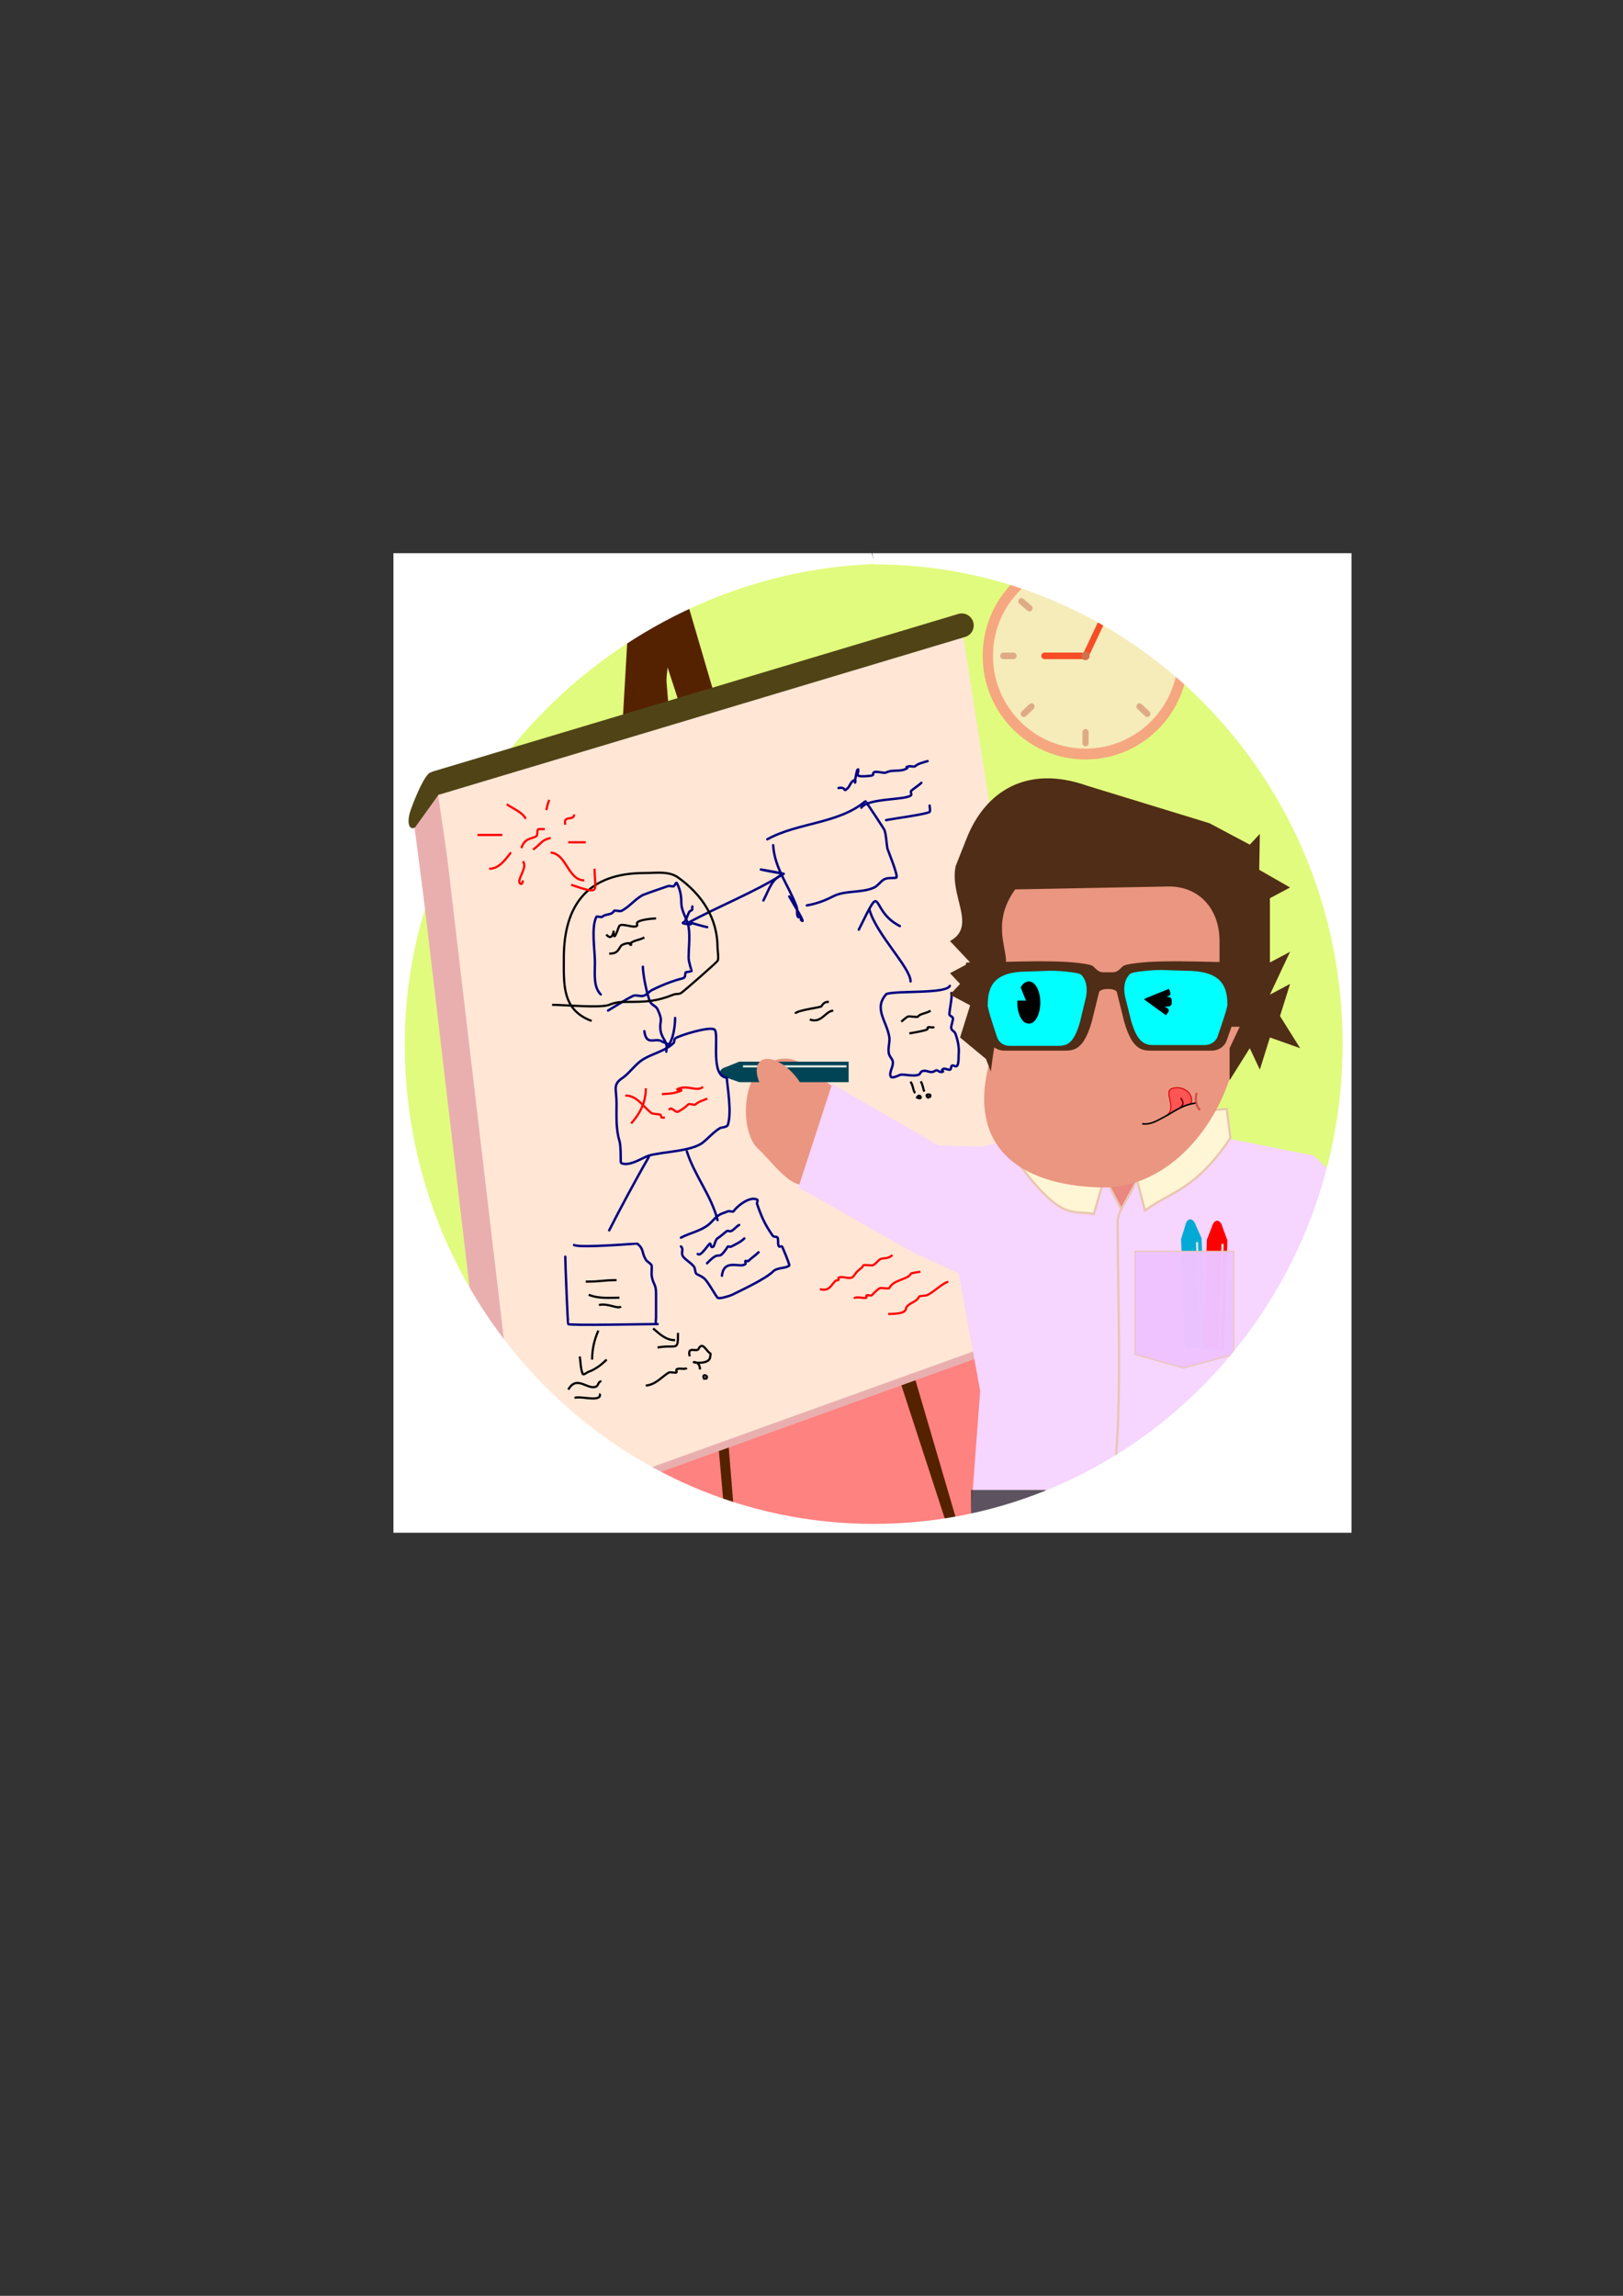 <?xml version="1.0" encoding="UTF-8" standalone="no"?>
<!-- Created with Inkscape (http://www.inkscape.org/) -->

<svg
   xmlns:dc="http://purl.org/dc/elements/1.1/"
   xmlns:cc="http://creativecommons.org/ns#"
   xmlns:rdf="http://www.w3.org/1999/02/22-rdf-syntax-ns#"
   xmlns:svg="http://www.w3.org/2000/svg"
   xmlns="http://www.w3.org/2000/svg"
   xmlns:sodipodi="http://sodipodi.sourceforge.net/DTD/sodipodi-0.dtd"
   xmlns:inkscape="http://www.inkscape.org/namespaces/inkscape"
   width="744.094"
   height="1052.362"
   id="svg4343"
   version="1.1"
   inkscape:version="0.48.4 r9939"
   sodipodi:docname="reading.svg">
  <rect width="100%" height="100%" fill="#333333" stroke="none"/>
  <defs
     id="defs4345">
    <inkscape:path-effect
       effect="spiro"
       id="path-effect4824-3"
       is_visible="true" />
    <inkscape:path-effect
       effect="spiro"
       id="path-effect4830-8"
       is_visible="true" />
    <inkscape:path-effect
       is_visible="true"
       id="path-effect4788-8"
       effect="spiro" />
    <inkscape:path-effect
       effect="spiro"
       id="path-effect4806-0"
       is_visible="true" />
    <inkscape:path-effect
       effect="spiro"
       id="path-effect4778-3"
       is_visible="true" />
    <inkscape:path-effect
       is_visible="true"
       id="path-effect7123"
       effect="spiro" />
    <inkscape:path-effect
       is_visible="true"
       id="path-effect7127"
       effect="spiro" />
    <inkscape:path-effect
       effect="spiro"
       id="path-effect5613"
       is_visible="true" />
  </defs>
  <sodipodi:namedview
     id="base"
     pagecolor="#ffffff"
     bordercolor="#666666"
     borderopacity="1.0"
     inkscape:pageopacity="0.0"
     inkscape:pageshadow="2"
     inkscape:zoom="0.35"
     inkscape:cx="375"
     inkscape:cy="520"
     inkscape:document-units="px"
     inkscape:current-layer="layer1"
     showgrid="false"
     inkscape:window-width="472"
     inkscape:window-height="415"
     inkscape:window-x="1920"
     inkscape:window-y="24"
     inkscape:window-maximized="0" />
  <g
     inkscape:label="Layer 1"
     inkscape:groupmode="layer"
     id="layer1">
    <g
       transform="translate(3015.826,208.283)"
       id="g5469">
      <ellipse
         d="m -2399.552,269.039 c 0,122.013 -97.029,220.924 -216.72,220.924 -119.691,0 -216.72,-98.911 -216.72,-220.924 0,-122.013 97.029,-220.924 216.72,-220.924 119.691,0 216.72,98.911 216.72,220.924 z"
         sodipodi:ry="220.92441"
         sodipodi:rx="216.72014"
         sodipodi:cy="269.03906"
         sodipodi:cx="-2616.272"
         ry="220.924"
         rx="216.72"
         cy="269.039"
         cx="-2616.272"
         id="path5782"
         style="opacity:0.978;color:#000000;fill:#e5ff80;fill-opacity:1;fill-rule:evenodd;stroke:none;visibility:visible;display:inline;overflow:visible;enable-background:accumulate" />
      <rect
         y="389.917"
         x="-2823.114"
         height="100.686"
         width="409.455"
         id="rect5788"
         style="opacity:0.978;color:#000000;fill:#ff8080;fill-opacity:1;fill-rule:evenodd;stroke:none;visibility:visible;display:inline;overflow:visible;enable-background:accumulate" />
      <path
         sodipodi:nodetypes="cccc"
         inkscape:connector-curvature="0"
         id="path5780"
         d="m -2679.157,486.738 -32.531,-400.221 -6.712,5.37 34.904,396.03"
         style="fill:#552200;fill-rule:evenodd;stroke:none" />
      <path
         inkscape:connector-curvature="0"
         id="path5778"
         d="m -2577.277,490.392 -125.304,-427.173 -24.681,14.239 -23.732,412.934 40.984,-395.149 129.213,396.701 z"
         style="fill:#552200;fill-rule:evenodd;stroke:#552200;stroke-width:1px;stroke-linecap:butt;stroke-linejoin:miter;stroke-opacity:1" />
      <path
         style="fill:#e9afaf;fill-rule:evenodd;stroke:none"
         d="m -2787.449,493.29 250,-90 -50,-320 -240,70 z"
         id="path5776"
         inkscape:connector-curvature="0"
         sodipodi:nodetypes="ccccc" />
      <path
         sodipodi:nodetypes="ccccc"
         inkscape:connector-curvature="0"
         id="path5617"
         d="m -2775.449,485.29 250,-90 -50,-320 -240,70 z"
         style="fill:#ffe6d5;fill-rule:evenodd;stroke:none" />
      <path
         sodipodi:nodetypes="cccssssc"
         inkscape:connector-curvature="0"
         id="path5213"
         d="m -2641.338,284.173 c -11.016,-9.953 -19.563,-9.391 -28.232,0.203 -6.566,10.037 -5.104,27.931 1.095,33.712 6.165,5.57 13.992,17.256 21.109,16.735 5.6,-0.41 10.716,-11.86 14.534,-16.086 3.553,-3.932 10.819,-9.478 10.921,-14.675 0.146,-7.483 -12.926,-14.016 -19.427,-19.89 z"
         style="fill:#ea9680;fill-opacity:1;fill-rule:evenodd;stroke:none" />
      <path
         style="fill:#f6d5ff;fill-opacity:1;fill-rule:evenodd;stroke:none"
         d="m -2557.001,317.685 -28.487,-0.912 -48.864,-28.125 -15.42,47.319 52.791,29.97 40.044,18.156 z"
         id="path5215"
         inkscape:connector-curvature="0"
         sodipodi:nodetypes="ccccccc" />
      <rect
         transform="scale(-1,1)"
         style="fill:#f6d5ff;fill-opacity:1;fill-rule:evenodd;stroke:#fff6d5;stroke-width:5;stroke-linecap:round;stroke-miterlimit:4;stroke-opacity:1;stroke-dasharray:none"
         id="rect5223"
         width="76.019"
         height="131.333"
         x="2463.321"
         y="311.477" />
      <path
         style="fill:#f6d5ff;fill-rule:evenodd;stroke:none"
         d="m -2463.321,311.477 49.109,9.822 -19.603,75.477 -0.04,32.563 8.674,49.508 -68.962,7.772 -3.554,-57.28"
         id="path5227"
         inkscape:connector-curvature="0"
         sodipodi:nodetypes="ccccccc" />
      <path
         inkscape:connector-curvature="0"
         id="path5231"
         d="m -2536.984,311.477 -49.109,9.822 19.644,108.039 -4.621,61.563 71.347,-11.106 73.453,7.772 -69.856,-57.637 -2.555,-0.2"
         style="fill:#f6d5ff;fill-rule:evenodd;stroke:none"
         sodipodi:nodetypes="cccccccc" />
      <path
         sodipodi:nodetypes="csc"
         inkscape:connector-curvature="0"
         id="path5511"
         d="m -2495.059,330.697 c 0.297,6.345 -8.365,14.836 -8.368,20.959 -0.022,42.64 3.373,106.023 -5.193,136.182"
         style="fill:none;stroke:#e9c6af;stroke-width:1px;stroke-linecap:butt;stroke-linejoin:miter;stroke-opacity:1" />
      <path
         sodipodi:nodetypes="cccccccc"
         inkscape:connector-curvature="0"
         id="path5576"
         d="m -2495.059,330.697 4.166,15.88 c 12.054,-8.881 23.019,-9.172 39.157,-33.225 l -1.661,-13.29 -97.301,7.594 -0.846,13.588 c 22.648,31.87 27.618,24.641 37.155,26.994 l 5.09,-17.067"
         style="fill:#fff6d5;fill-opacity:1;fill-rule:evenodd;stroke:#e9c6af;stroke-width:1px;stroke-linecap:butt;stroke-linejoin:miter;stroke-opacity:1" />
      <path
         sodipodi:nodetypes="cc"
         inkscape:connector-curvature="0"
         inkscape:original-d="m -2509.2981,331.17211 7.5394,14.94633"
         inkscape:path-effect="#path-effect5613"
         id="path5611"
         d="m -2509.298,331.172 7.539,14.946"
         style="fill:none;stroke:#e9c6af;stroke-width:1px;stroke-linecap:butt;stroke-linejoin:miter;stroke-opacity:1" />
      <path
         sodipodi:nodetypes="cccc"
         inkscape:connector-curvature="0"
         id="path5615"
         d="m -2507.464,334.036 5.705,10.908 10.224,-18.442 z"
         style="fill:#ea8780;fill-opacity:1;fill-rule:evenodd;stroke:none" />
      <path
         inkscape:connector-curvature="0"
         id="path5774"
         d="m -2580.365,243.616 c -1.707,3.722 -23.252,2.11 -29.011,3.679 -6.152,6.641 0.091,12.403 1.266,19.781 0.396,2.488 -0.941,5.649 -0.028,8.111 0.389,1.049 1.33,1.864 1.601,2.95 0.556,2.225 -1.739,4.864 -0.968,6.941 0.529,1.425 4.119,-0.739 4.78,-0.762 2.417,-0.081 5.783,0.891 8.111,0.027 0.663,-0.246 0.786,-1.304 1.45,-1.551 2.499,-0.928 3.596,1.281 6,-0.202 1.28,-0.789 1.605,0.547 2.72,0.509 2.622,-0.088 -1.097,-0.605 1.45,-1.551 0.199,-0.074 2.283,0.672 2.72,0.509 0.629,-0.234 0.316,-1.41 0.84,-1.83 0.551,-0.443 1.447,0.476 2.11,0.229 1.208,-0.448 0.919,-4.523 1.018,-5.441 0.322,-2.96 -0.341,-6.376 -1.523,-9.56 -0.348,-0.938 -1.669,-1.362 -1.881,-2.34 -0.244,-1.124 1.064,-3.955 0.739,-4.831 -0.22,-0.593 -1.33,-0.856 -1.551,-1.45 -0.308,-0.83 1.451,-8.368 0.867,-9.941"
         style="fill:none;stroke:#000080;stroke-width:1.1;stroke-linecap:round;stroke-linejoin:miter;stroke-miterlimit:4;stroke-opacity:1;stroke-dasharray:none" />
      <path
         style="fill:#ea9680;fill-opacity:1;fill-rule:evenodd;stroke:none"
         d="m -2561.758,277.101 c -11.403,39.505 12.496,58.066 50.856,58.931 28.388,0.64 51.984,-24.718 60.102,-54.02 1.737,-6.269 4.623,-4.869 4.623,-12.277 0,-23.526 9.126,-62.156 -4.623,-76.119 -10.819,-10.987 -42.611,0 -57.791,0 -14.127,0 -38.084,-4.74 -48.544,4.911 -15.063,13.896 2.257,54.738 -4.623,78.574 z"
         id="path5235"
         inkscape:connector-curvature="0"
         sodipodi:nodetypes="ssssssss" />
      <path
         style="fill:#502d16;stroke:none"
         d="m -2433.606,267.279 -4.621,14.733 -4.621,-9.822 -9.242,14.733 0,-14.733 4.621,-9.822 -9.242,0 4.621,-9.822 -4.621,0 4.621,-9.822 -4.621,0 0,-19.644 c 0,-14.733 -9.319,-25.013 -23.182,-25.013 l -70.499,1.342 c -14.699,20.188 3.611,35.214 -8.801,38.404 l -4.621,4.911 4.621,4.911 -4.621,4.911 4.621,4.911 -4.621,4.911 4.621,4.911 -1.284,7.507 -1.089,8.103 -2.248,-5.787 -11.849,-9.822 4.621,-14.733 -9.242,-4.911 4.621,-4.911 -4.621,-4.911 9.242,-4.911 -9.242,-9.822 c 12.55,-6.873 -0.345,-20.429 2.607,-34.376 l 4.851,-12.26 c 8.463,-21.917 27.725,-34.376 55.45,-24.554 l 56.044,17.171 18.483,9.822 4.621,-4.911 -0.279,16.447 14.141,8.107 -9.242,4.911 0,29.465 9.242,-4.911 -9.242,19.644 9.242,-4.911 -4.621,14.733 9.242,14.733 z"
         id="path5237"
         inkscape:connector-curvature="0"
         sodipodi:nodetypes="ccccccccccccccccccccccccccccccccccccccccccccccc" />
      <path
         style="fill:#502d16;fill-opacity:1;fill-rule:evenodd;stroke:none"
         d="m -2511.898,246.38 -3.393,13.673 c -3.75,13.125 -8.287,13.281 -12.952,13.281 l -26.773,0 c -4.499,0 -6.601,-2.796 -7.194,-4.492 -6.289,-17.969 -6.19,-16.242 -9.201,-20.738 -0.682,-0.825 -1.581,-0.825 -1.581,-1.723 l 0,-12.523 c 0,-0.954 0.141,-0.954 0.959,-0.954 14.67,5.8e-4 35.097,-1.244 48.455,0 3.798,0.354 8.086,0.898 8.985,1.797 1.569,1.569 2.695,2.695 4.492,2.695 l 4.492,0 c 1.797,0 2.923,-1.127 4.492,-2.695 0.898,-0.898 5.186,-1.443 8.984,-1.797 13.358,-1.244 33.785,5.8e-4 48.455,0 0.818,0 0.959,0 0.959,0.954 l 0,12.523 c 0,0.898 -0.898,0.898 -1.581,1.723 -3.011,4.496 -2.911,2.769 -9.2,20.738 -0.594,1.696 -2.695,4.492 -7.194,4.492 l -26.773,0 c -4.665,0 -9.202,-0.156 -12.952,-13.281 l -3.393,-13.673 c -0.898,-1.797 -7.188,-1.797 -8.086,0 z"
         id="path5239"
         inkscape:connector-curvature="0"
         sodipodi:nodetypes="ccccsccccssccssccccsccccc" />
      <path
         sodipodi:nodetypes="csccsccccc"
         inkscape:connector-curvature="0"
         id="path5241"
         d="m -2497.853,238.222 c 0.758,-0.757 4.378,-1.215 7.585,-1.513 7.409,-0.688 8.648,-0.229 18.139,0 15.548,0 19.003,6.289 19.003,15.274 0.321,0.878 -2.472,9.139 -4.525,14.99 -0.501,1.428 -2.276,3.783 -6.074,3.783 l -22.604,0 c -3.939,0 -7.769,-0.131 -10.935,-11.184 l -2.865,-11.514 c -0.504,-3.263 -0.504,-6.857 2.276,-9.836 z"
         style="fill:#00ffff;fill-opacity:1;fill-rule:evenodd;stroke:none" />
      <path
         style="fill:#00ffff;fill-opacity:1;fill-rule:evenodd;stroke:none"
         d="m -2520.05,238.579 c -0.728,-0.757 -4.203,-1.215 -7.281,-1.513 -7.112,-0.688 -8.301,-0.229 -17.41,0 -14.923,0 -18.24,6.289 -18.24,15.274 -0.308,0.878 2.373,9.139 4.343,14.99 0.481,1.428 2.184,3.783 5.83,3.783 l 21.696,0 c 3.781,0 7.457,-0.131 10.496,-11.184 l 2.75,-11.514 c 0.484,-3.263 0.484,-6.857 -2.184,-9.836 z"
         id="path5243"
         inkscape:connector-curvature="0"
         sodipodi:nodetypes="csccsccccc" />
      <path
         transform="scale(-1,1)"
         sodipodi:type="arc"
         style="fill:#000000;fill-opacity:1;stroke:#000000;stroke-width:1.759;stroke-miterlimit:4;stroke-opacity:1;stroke-dasharray:none"
         id="path5249"
         sodipodi:cx="2544.1538"
         sodipodi:cy="251.25916"
         sodipodi:rx="4.3973675"
         sodipodi:ry="8.794735"
         d="m 2548.551,251.259 c 0,4.857 -1.969,8.795 -4.397,8.795 -2.429,0 -4.397,-3.938 -4.397,-8.795 0,-4.857 1.969,-8.795 4.397,-8.795 1.002,0 1.974,0.684 2.755,1.94 l -2.755,6.855 z"
         sodipodi:start="0"
         sodipodi:end="5.3894415" />
      <path
         sodipodi:nodetypes="csccccc"
         inkscape:connector-curvature="0"
         id="path5255"
         d="m -2439.837,389.841 c 7.014,18.864 3.517,8.115 4.11,16.605 0.367,5.253 5.227,30.397 6.303,36.796 l 13.739,-13.611 13.467,-97.604 -11.375,-10.654 c -41.788,-9.257 -21.493,23.211 -26.243,68.468 z"
         style="fill:#f6d5ff;fill-opacity:1;fill-rule:evenodd;stroke:none" />
      <path
         sodipodi:nodetypes="cscc"
         inkscape:connector-curvature="0"
         id="path5491"
         d="m -2469.729,297.478 c 1.312,-4.2 -3.166,-8.218 -8.401,-6.926 -4.824,1.19 2.068,8.656 -2.603,12.216 3.683,-1.72 6.544,-3.861 11.003,-5.29 z"
         style="color:#000000;fill:#ff5555;fill-opacity:1;fill-rule:evenodd;stroke:#d40000;stroke-width:0.449;stroke-linecap:round;stroke-linejoin:miter;stroke-miterlimit:4;stroke-opacity:1;stroke-dasharray:none;stroke-dashoffset:0;visibility:visible;display:inline;overflow:visible;enable-background:accumulate" />
      <path
         sodipodi:nodetypes="ccsccscc"
         inkscape:connector-curvature="0"
         id="path5497"
         d="m -2474.342,294.885 c 0.119,10e-4 0.229,0.061 0.295,0.16 0.813,1.191 0.997,2.096 0.871,2.804 -0.126,0.708 -0.502,0.752 -0.683,1.072 -0.236,0.418 -1.437,1 -1.201,0.582 0.24,-0.425 1.087,-1.287 1.175,-1.78 0.088,-0.493 -0.01,-1.175 -0.756,-2.271 -0.169,-0.24 0.01,-0.571 0.299,-0.567 z"
         style="font-size:medium;font-style:normal;font-variant:normal;font-weight:normal;font-stretch:normal;text-indent:0;text-align:start;text-decoration:none;line-height:normal;letter-spacing:normal;word-spacing:normal;text-transform:none;direction:ltr;block-progression:tb;writing-mode:lr-tb;text-anchor:start;baseline-shift:baseline;color:#000000;fill:#800000;fill-opacity:1;fill-rule:evenodd;stroke:none;visibility:visible;display:inline;overflow:visible;enable-background:accumulate;font-family:sans-serif" />
      <path
         sodipodi:nodetypes="ccc"
         inkscape:connector-curvature="0"
         id="path5494"
         d="m -2492.184,306.833 c 3.935,0.552 6.85,-1.446 9.931,-3.03 4.548,-2.346 7.867,-5.472 14.735,-6.493"
         style="fill:none;stroke:#000000;stroke-width:0.679px;stroke-linecap:butt;stroke-linejoin:miter;stroke-opacity:1" />
      <path
         sodipodi:nodetypes="cc"
         inkscape:connector-curvature="0"
         id="path5509"
         d="m -2465.957,300.264 c -2.517,-2.923 -1.342,-7.258 -1.342,-7.258"
         style="opacity:0.696;fill:none;stroke:#c83737;stroke-width:1px;stroke-linecap:round;stroke-linejoin:miter;stroke-opacity:1" />
      <path
         style="color:#000000;fill:#00aad4;fill-opacity:1;fill-rule:evenodd;stroke:none;visibility:visible;display:inline;overflow:visible;enable-background:accumulate"
         d="m -2463.104,409.398 -1.843,-50.106 -2.571,-5.76 c -1.244,-3.931 -4.225,-3.89 -4.989,0.28 l -1.823,5.826 1.843,50.106 z"
         id="path5531"
         inkscape:connector-curvature="0"
         sodipodi:nodetypes="ccccccc" />
      <path
         style="fill:#00aad4;fill-rule:evenodd;stroke:#dbe3db;stroke-width:1px;stroke-linecap:butt;stroke-linejoin:miter;stroke-opacity:1"
         d="m -2465.29,408.495 -1.745,-47.432"
         id="path5533"
         inkscape:connector-curvature="0" />
      <path
         sodipodi:nodetypes="ccccccc"
         inkscape:connector-curvature="0"
         id="path5537"
         d="m -2454.695,410.37 1.579,-50.115 -2.172,-5.922 c -0.973,-4.007 -3.95,-4.169 -4.996,-0.061 l -2.216,5.688 -1.579,50.115 z"
         style="color:#000000;fill:#ff0000;fill-opacity:1;fill-rule:evenodd;stroke:none;visibility:visible;display:inline;overflow:visible;enable-background:accumulate" />
      <path
         inkscape:connector-curvature="0"
         id="path5539"
         d="m -2456.815,409.32 1.495,-47.44"
         style="fill:#ff0000;fill-rule:evenodd;stroke:#dbe3db;stroke-width:1px;stroke-linecap:butt;stroke-linejoin:miter;stroke-opacity:1" />
      <path
         sodipodi:nodetypes="cccccc"
         inkscape:connector-curvature="0"
         id="rect5515"
         d="m -2450.141,365.29 -45.309,0 0,47.322 22.206,6.17 23.102,-6.17 z"
         style="opacity:0.978;color:#000000;fill:#eec3ff;fill-opacity:1;fill-rule:evenodd;stroke:#e9c6af;stroke-width:0.5;stroke-linecap:round;stroke-linejoin:miter;stroke-miterlimit:4;stroke-opacity:1;stroke-dasharray:none;stroke-dashoffset:0;visibility:visible;display:inline;overflow:visible;enable-background:accumulate" />
      <path
         sodipodi:nodetypes="ccccccc"
         inkscape:connector-curvature="0"
         id="rect5513"
         d="m -2626.755,278.372 -50.14,0 -5.85,2.357 c -3.974,1.098 -4.043,4.079 0.096,4.996 l 5.755,2.035 50.14,0 z"
         style="color:#000000;fill:#004455;fill-opacity:1;fill-rule:evenodd;stroke:none;visibility:visible;display:inline;overflow:visible;enable-background:accumulate" />
      <path
         inkscape:connector-curvature="0"
         id="path5523"
         d="m -2627.737,280.524 -47.464,0"
         style="fill:none;stroke:#dbe3db;stroke-width:1px;stroke-linecap:butt;stroke-linejoin:miter;stroke-opacity:1" />
      <ellipse
         d="m 2218.086,-1506.311 c 0,8.374 -3.496,15.163 -7.808,15.163 -4.312,0 -7.808,-6.789 -7.808,-15.163 0,-8.374 3.496,-15.163 7.808,-15.163 4.312,0 7.808,6.789 7.808,15.163 z"
         sodipodi:ry="15.163285"
         sodipodi:rx="7.8079605"
         sodipodi:cy="-1506.3113"
         sodipodi:cx="2210.2776"
         transform="matrix(-0.76,0.649,0.649,0.76,0,0)"
         ry="15.163"
         rx="7.808"
         cy="-1506.311"
         cx="2210.278"
         id="path5519"
         style="color:#000000;fill:#ea9680;fill-opacity:1;fill-rule:evenodd;stroke:none;visibility:visible;display:inline;overflow:visible;enable-background:accumulate" />
      <g
         style="opacity:0.693"
         transform="matrix(0.943,0,0,1,343.857,-50.01)"
         id="g6504">
        <path
           sodipodi:nodetypes="sssccs"
           inkscape:connector-curvature="0"
           id="ellipse6506"
           d="m -2987.5,142.362 c 0,24.853 -21.267,45 -47.5,45 -26.233,0 -47.5,-20.147 -47.5,-45 0,-13.4 6.182,-25.432 15.992,-33.676 50.256,-2.15 46.508,3.676 68.723,5.708 6.439,7.679 10.285,17.398 10.285,27.967 z"
           style="opacity:0.978;color:#000000;fill:#ffe6d5;fill-opacity:1;fill-rule:evenodd;stroke:#ff8080;stroke-width:5;stroke-linecap:round;stroke-linejoin:miter;stroke-miterlimit:4;stroke-opacity:1;stroke-dasharray:none;stroke-dashoffset:0;visibility:visible;display:inline;overflow:visible;enable-background:accumulate" />
        <path
           inkscape:transform-center-y="37.499997"
           inkscape:connector-curvature="0"
           id="path6508"
           d="m -3035,177.362 0,5"
           style="fill:#c83737;fill-rule:evenodd;stroke:#de8787;stroke-width:3;stroke-linecap:round;stroke-linejoin:miter;stroke-miterlimit:4;stroke-opacity:1;stroke-dasharray:none" />
        <path
           inkscape:transform-center-x="37.4999"
           style="fill:#c83737;fill-rule:evenodd;stroke:#de8787;stroke-width:3;stroke-linecap:round;stroke-linejoin:miter;stroke-miterlimit:4;stroke-opacity:1;stroke-dasharray:none"
           d="m -3070,142.372 -5,-0.01"
           id="path6510"
           inkscape:connector-curvature="0"
           inkscape:transform-center-y="-0.075753" />
        <path
           inkscape:transform-center-y="-37.499978"
           inkscape:connector-curvature="0"
           id="path6512"
           d="m -3035,107.443 0,-5"
           style="fill:#c83737;fill-rule:evenodd;stroke:#de8787;stroke-width:3;stroke-linecap:round;stroke-linejoin:miter;stroke-miterlimit:4;stroke-opacity:1;stroke-dasharray:none"
           inkscape:transform-center-x="-0.0001" />
        <path
           inkscape:transform-center-x="-37.4999"
           style="fill:#c83737;fill-rule:evenodd;stroke:#de8787;stroke-width:3;stroke-linecap:round;stroke-linejoin:miter;stroke-miterlimit:4;stroke-opacity:1;stroke-dasharray:none"
           d="m -3000,142.372 5,-0.01"
           id="path6514"
           inkscape:connector-curvature="0"
           inkscape:transform-center-y="-0.075733" />
        <path
           inkscape:transform-center-y="24.804012"
           inkscape:connector-curvature="0"
           id="path6516"
           d="m -3061.25,165.593 -3.75,3.307"
           style="fill:#c83737;fill-rule:evenodd;stroke:#de8787;stroke-width:3;stroke-linecap:round;stroke-linejoin:miter;stroke-miterlimit:4;stroke-opacity:1;stroke-dasharray:none"
           inkscape:transform-center-x="28.1249" />
        <path
           inkscape:transform-center-x="-28.12505"
           style="fill:#c83737;fill-rule:evenodd;stroke:#de8787;stroke-width:3;stroke-linecap:round;stroke-linejoin:miter;stroke-miterlimit:4;stroke-opacity:1;stroke-dasharray:none"
           d="m -3008.75,165.593 3.75,3.307"
           id="path6518"
           inkscape:connector-curvature="0"
           inkscape:transform-center-y="24.803827" />
        <path
           inkscape:transform-center-x="29.2126"
           style="fill:#c83737;fill-rule:evenodd;stroke:#de8787;stroke-width:3;stroke-linecap:round;stroke-linejoin:miter;stroke-miterlimit:4;stroke-opacity:1;stroke-dasharray:none"
           d="m -3062.265,120.497 -3.895,-3.135"
           id="path6520"
           inkscape:connector-curvature="0"
           inkscape:transform-center-y="-23.513253" />
        <path
           inkscape:transform-center-y="-24.803813"
           inkscape:connector-curvature="0"
           id="path6522"
           d="m -3008.75,119.293 3.75,-3.307"
           style="fill:#c83737;fill-rule:evenodd;stroke:#de8787;stroke-width:3;stroke-linecap:round;stroke-linejoin:miter;stroke-miterlimit:4;stroke-opacity:1;stroke-dasharray:none"
           inkscape:transform-center-x="-28.1251" />
        <path
           inkscape:connector-curvature="0"
           id="path6524"
           d="m -3035,142.362 -20,0"
           style="fill:none;stroke:#ff0000;stroke-width:3;stroke-linecap:round;stroke-linejoin:miter;stroke-miterlimit:4;stroke-opacity:1;stroke-dasharray:none" />
        <path
           inkscape:connector-curvature="0"
           id="path6526"
           d="m -3035,142.362 15,-30"
           style="fill:none;stroke:#ff0000;stroke-width:3;stroke-linecap:round;stroke-linejoin:miter;stroke-miterlimit:4;stroke-opacity:1;stroke-dasharray:none" />
        <circle
           sodipodi:ry="2"
           sodipodi:rx="2"
           sodipodi:cy="142.36218"
           sodipodi:cx="-3035"
           r="2"
           cy="142.362"
           cx="-3035"
           id="circle6528"
           style="opacity:0.978;color:#000000;fill:#c83737;fill-opacity:1;fill-rule:evenodd;stroke:none;visibility:visible;display:inline;overflow:visible;enable-background:accumulate"
           d="m -3033,142.362 c 0,1.105 -0.895,2 -2,2 -1.105,0 -2,-0.895 -2,-2 0,-1.105 0.895,-2 2,-2 1.105,0 2,0.895 2,2 z" />
      </g>
      <rect
         y="474.696"
         x="-2570.632"
         height="13.798"
         width="34.174"
         id="rect5110"
         style="opacity:0.693;color:#000000;fill:#1a1a1a;fill-opacity:1;fill-rule:evenodd;stroke:none;visibility:visible;display:inline;overflow:visible;enable-background:accumulate" />
      <path
         sodipodi:nodetypes="cccccccssscc"
         inkscape:connector-curvature="0"
         id="path4874"
         d="m -2616.066,45.29 219.863,0 0,449.008 -439.247,0 0,-449.008 219.601,0 0.604,5.002 c -115.11,4.221 -215.018,101.128 -215.018,219.946 0,121.503 96.259,220 215,220 118.741,0 215,-98.497 215,-220 0,-121.503 -96.08,-219.821 -214.821,-219.821 z"
         style="fill:#ffffff;fill-opacity:1;fill-rule:evenodd;stroke:none" />
      <path
         inkscape:connector-curvature="0"
         id="path5467"
         d="m -2821.003,208.458 c 0,-1.187 -4.984,-38.92 -4.984,-38.92 l 11.391,-16.375 4.272,28.241 -1.661,3.56"
         style="fill:#e9afaf;fill-opacity:1;fill-rule:evenodd;stroke:none" />
      <path
         sodipodi:nodetypes="ccc"
         inkscape:connector-curvature="0"
         id="path5461"
         d="m -2809.849,191.134 -5.696,-39.158 30.377,-7.594"
         style="fill:#ffe6d5;fill-opacity:1;fill-rule:evenodd;stroke:none" />
      <path
         sodipodi:nodetypes="cc"
         inkscape:connector-curvature="0"
         id="path5784"
         d="M -2815.545,150.552 -2574.904,78.408"
         style="fill:#504416;fill-rule:evenodd;stroke:#504416;stroke-width:11;stroke-linecap:round;stroke-linejoin:miter;stroke-miterlimit:4;stroke-opacity:1;stroke-dasharray:none" />
      <path
         inkscape:connector-curvature="0"
         id="path5703"
         d="m -2682.649,285.725 c -7.854,-0.829 -3.323,-19.778 -5.545,-22.001 -1.826,-1.826 -16.565,2.692 -18.123,4.027 -0.537,0.46 -0.171,1.513 -0.671,2.014 -3.993,3.993 -10.258,4.898 -14.767,8.055 -3.011,2.107 -5.88,6.157 -8.726,8.055 -4.567,3.044 -2.685,5 -2.685,11.411 0,6.218 -0.333,11.868 1.343,17.452 0.813,2.709 0.448,9.957 0.671,10.069 3.781,1.89 9.999,-2.518 12.754,-3.356 5.959,-1.814 19.642,-1.886 24.836,-6.041 2.557,-2.046 5.054,-4.998 8.055,-6.712 0.21,-0.12 2.987,-0.234 3.356,-1.342 1.839,-5.517 0,-16.072 -0.496,-21.629"
         style="fill:none;stroke:#000080;stroke-width:1.1;stroke-linecap:round;stroke-linejoin:miter;stroke-miterlimit:4;stroke-opacity:1;stroke-dasharray:none" />
      <path
         inkscape:connector-curvature="0"
         id="path5705"
         d="m -2710.346,273.793 c 0,-1.119 0.307,-2.28 0,-3.356 -0.699,-2.445 -2.33,-3.522 -2.685,-6.712 -0.476,-4.286 1.39,-3.543 -1.342,-9.397 -0.669,-1.434 -2.649,-1.941 -3.356,-3.356 -1.415,-2.829 -3.356,-12.591 -3.356,-16.11"
         style="fill:none;stroke:#000080;stroke-width:1.1;stroke-linecap:round;stroke-linejoin:miter;stroke-miterlimit:4;stroke-opacity:1;stroke-dasharray:none" />
      <path
         inkscape:connector-curvature="0"
         id="path5711"
         d="m -2720.414,264.395 c 0.925,7.108 5.079,2.715 8.055,4.699 0.833,0.555 1.977,0.635 2.685,1.342 0.158,0.158 -0.158,0.829 0,0.671 2.529,-2.529 3.356,-9.159 3.356,-12.754"
         style="fill:none;stroke:#000080;stroke-width:1.1;stroke-linecap:round;stroke-linejoin:miter;stroke-miterlimit:4;stroke-opacity:1;stroke-dasharray:none" />
      <path
         inkscape:connector-curvature="0"
         id="path5715"
         d="m -2737.032,254.93 c 3.719,-2.205 7.541,-4.777 11.411,-6.712 1.113,-0.557 3.523,0.294 4.699,0 1.565,-0.391 2.584,-1.963 4.027,-2.685 4.575,-2.288 9.49,-4.218 14.096,-5.37 1.425,-0.356 0.96,-1.92 1.342,-2.685 0.116,-0.233 2.435,-0.421 2.685,-0.671 0.065,-0.065 -1.343,-4.197 -1.343,-6.041 0,-4.394 0.727,-9.735 0,-14.096 -0.683,-4.095 -3.356,-6.89 -3.356,-11.411 0,-3.778 -0.826,-6.35 -2.014,-8.726 -0.33,-0.66 -1.107,1.225 -1.343,1.342 -0.713,0.356 -1.895,-0.197 -2.685,0 -0.245,0.061 -10.812,3.728 -11.411,4.027 -3.923,1.962 -6.069,5.384 -10.069,7.384 -0.596,0.298 -3.12,-0.472 -3.356,0 -1.028,2.057 -3.875,1.19 -5.37,2.685 -0.36,0.36 -2.484,-0.402 -2.685,0 -2.457,4.914 -0.671,15.186 -0.671,20.808 0,5.526 -0.779,11.304 2.685,14.767"
         style="fill:none;stroke:#000080;stroke-width:1.1;stroke-linecap:round;stroke-linejoin:miter;stroke-miterlimit:4;stroke-opacity:1;stroke-dasharray:none" />
      <path
         inkscape:connector-curvature="0"
         id="path5717"
         d="m -2718.401,322.122 c -5.732,9.891 -14.131,25.578 -18.123,33.562"
         style="fill:none;stroke:#000080;stroke-width:1.1;stroke-linecap:round;stroke-linejoin:miter;stroke-miterlimit:4;stroke-opacity:1;stroke-dasharray:none" />
      <path
         inkscape:connector-curvature="0"
         id="path5719"
         d="m -2700.948,319.437 c 3.498,11.092 11.3,20.362 14.096,31.548"
         style="fill:none;stroke:#000080;stroke-width:1.1;stroke-linecap:round;stroke-linejoin:miter;stroke-miterlimit:4;stroke-opacity:1;stroke-dasharray:none" />
      <path
         inkscape:connector-curvature="0"
         id="path5721"
         d="m -2703.633,359.04 c 3.879,-2.078 9.21,-3.088 12.754,-6.041 1.735,-1.446 3.204,-3.616 5.37,-4.699 1.078,-0.539 2.279,-0.804 3.356,-1.342 0.461,-0.231 2.503,0.365 2.685,0 0.795,-1.59 7.1,-7.19 10.74,-5.37 0.6,0.3 -0.212,1.377 0,2.014 1.19,3.57 2.713,7.43 4.699,10.74 0.207,0.345 2.357,3.809 2.685,4.027 0.596,0.397 1.721,0.086 2.014,0.671 0.517,1.034 -0.105,3.251 0.671,4.027 0.316,0.316 0.942,-0.2 1.343,0 0.204,0.102 3.643,8.439 3.356,8.726 -1.415,1.415 -5.536,0.838 -7.384,2.685 -3.427,3.427 -13.662,8.174 -18.795,10.74 -0.842,0.421 -5.95,2.105 -6.712,1.342 -0.765,-0.765 -3.399,-5.591 -5.37,-8.055 -1.118,-1.398 -2.919,-2.131 -4.027,-2.685 -1.078,-0.539 -0.674,-2.354 -1.343,-3.356 -1.338,-2.007 -4.799,-3.656 -5.37,-5.37 -0.603,-1.81 0.689,-2.667 -0.671,-4.027"
         style="fill:none;stroke:#000080;stroke-width:1.1;stroke-linecap:round;stroke-linejoin:miter;stroke-miterlimit:4;stroke-opacity:1;stroke-dasharray:none" />
      <path
         inkscape:connector-curvature="0"
         id="path5723"
         d="m -2752.634,362.396 c 2.431,1.509 28.849,-0.682 28.863,-0.671 3.279,2.459 1.947,3.915 4.027,7.384 0.651,1.085 2.119,1.553 2.685,2.685 0.131,0.261 -0.098,4.111 0,4.699 0.697,4.182 2.014,3.741 2.014,8.055 0,3.804 0,7.607 0,11.411 0,0.568 -0.349,2.336 0,2.685 0.158,0.158 0.895,0 0.671,0 -6.096,0 -40.189,0.757 -40.946,0 -0.221,-0.221 -1.343,-27.607 -1.343,-30.877"
         style="fill:none;stroke:#000080;stroke-width:1.1;stroke-linecap:round;stroke-linejoin:miter;stroke-miterlimit:4;stroke-opacity:1;stroke-dasharray:none" />
      <path
         inkscape:connector-curvature="0"
         id="path5725"
         d="m -2700.226,214.671 c 14.299,-7.787 29.835,-13.722 43.655,-22.416"
         style="fill:none;stroke:#000080;stroke-width:1.1;stroke-linecap:round;stroke-linejoin:miter;stroke-miterlimit:4;stroke-opacity:1;stroke-dasharray:none" />
      <path
         inkscape:connector-curvature="0"
         id="path5727"
         d="m -2661.345,179.148 c 0.542,10.486 7.272,18.656 10.74,28.192 0.541,1.487 -0.206,3.382 0.671,4.699 0.248,0.372 0.942,-0.2 1.343,0 0.4,0.2 -0.317,1.026 0,1.342 2.83,2.83 -3.408,-7.251 -5.37,-10.74"
         style="fill:none;stroke:#000080;stroke-width:1.1;stroke-linecap:round;stroke-linejoin:miter;stroke-miterlimit:4;stroke-opacity:1;stroke-dasharray:none" />
      <path
         inkscape:connector-curvature="0"
         id="path5729"
         d="m -2664.03,176.432 c 13.925,-7.717 32.695,-7.067 44.973,-17.452 0.093,-0.079 8.551,12.687 8.726,13.204 0.892,2.645 0.831,5.679 1.343,8.486 0.087,0.476 5.37,13.134 4.027,13.375 -2.014,0.361 -4.293,-0.23 -6.041,1.082 -1.401,1.051 -2.476,2.685 -4.027,3.406 -5.676,2.639 -13.201,1.171 -18.795,4.037 -3.942,2.02 -7.553,3.367 -12.082,4.178"
         style="fill:none;stroke:#000080;stroke-width:1.1;stroke-linecap:round;stroke-linejoin:miter;stroke-miterlimit:4;stroke-opacity:1;stroke-dasharray:none" />
      <path
         inkscape:connector-curvature="0"
         id="path5731"
         d="m -2656.57,192.255 c -3.477,-0.654 -6.981,-1.176 -10.43,-1.962 -1.156,-0.263 10.644,1.867 10.43,1.962 -5.59,2.494 -6.19,6.28 -9.252,12.213"
         style="fill:none;stroke:#000080;stroke-width:1.1;stroke-linecap:round;stroke-linejoin:miter;stroke-miterlimit:4;stroke-opacity:1;stroke-dasharray:none" />
      <path
         inkscape:connector-curvature="0"
         id="path5737"
         d="m -2691.601,216.703 c -0.545,-0.124 -1.099,-0.217 -1.636,-0.373 -0.195,-0.057 -4.223,-1.109 -5.045,-1.424 -0.295,-0.113 -0.93,0.66 -1.226,0.547 -0.596,-0.228 -3.465,-0.243 -3.272,-0.745 0.08,-0.209 0.448,-0.122 0.613,-0.273 0.797,-0.729 1.788,-3.692 2.311,-4.706 0.162,-0.315 1.342,-0.849 1.396,-0.99 0.182,-0.475 -0.189,-0.834 0.066,-1.5"
         style="fill:none;stroke:#000080;stroke-width:1.1;stroke-linecap:round;stroke-linejoin:miter;stroke-miterlimit:4;stroke-opacity:1;stroke-dasharray:none" />
      <path
         inkscape:connector-curvature="0"
         id="path5741"
         d="m -2695.936,366.512 c 1.459,1.556 5.247,-5.196 5.696,-4.746 0.526,0.526 0.094,2.089 1.424,1.424 0.498,-0.249 0.884,-3.121 1.899,-3.797 1.955,-1.303 2.557,-2.037 4.272,-3.322 0.506,-0.38 1.298,0.2 1.899,0 1.286,-0.429 2.466,-2.182 3.797,-2.848"
         style="fill:none;stroke:#000080;stroke-width:1.1;stroke-linecap:round;stroke-linejoin:miter;stroke-miterlimit:4;stroke-opacity:1;stroke-dasharray:none" />
      <path
         inkscape:connector-curvature="0"
         id="path5743"
         d="m -2691.665,370.784 c 6.847,-7.241 4.227,0.305 9.493,-7.594 0.263,-0.395 0.999,0.212 1.424,0 1.841,-0.92 4.46,-2.087 6.17,-3.797"
         style="fill:none;stroke:#000080;stroke-width:1.1;stroke-linecap:round;stroke-linejoin:miter;stroke-miterlimit:4;stroke-opacity:1;stroke-dasharray:none" />
      <path
         inkscape:connector-curvature="0"
         id="path5745"
         d="m -2631.386,152.926 c 3.982,-0.708 1.819,2.453 4.272,0 0.807,-0.807 1.092,-2.041 1.899,-2.848 3.147,-3.147 0.297,4.683 1.899,-3.322 1.125,-5.624 0.949,1.33 0.949,-2.373 0,-0.553 -0.559,2.289 0,2.848 0.656,0.656 5.748,0.141 6.17,0 1.236,-0.412 0.3,-0.774 0.949,-1.424 0.881,-0.881 4.562,0.567 5.696,0 2.759,-1.379 5.832,-0.34 8.543,-1.424 3.152,-1.261 -0.995,-0.701 1.899,-1.424 0.495,-0.124 2.473,0.375 2.848,0 1.266,-1.266 3.627,-1.684 5.696,-2.373"
         style="fill:none;stroke:#000080;stroke-width:1.1;stroke-linecap:round;stroke-linejoin:miter;stroke-miterlimit:4;stroke-opacity:1;stroke-dasharray:none" />
      <path
         inkscape:connector-curvature="0"
         id="path5747"
         d="m -2620.944,161.944 c 3.056,-4.484 20.473,-3.386 22.783,-5.696 0.448,-0.447 -0.283,-1.333 0,-1.899 0.235,-0.471 3.614,-2.665 4.746,-3.797"
         style="fill:none;stroke:#000080;stroke-width:1.1;stroke-linecap:round;stroke-linejoin:miter;stroke-miterlimit:4;stroke-opacity:1;stroke-dasharray:none" />
      <path
         inkscape:connector-curvature="0"
         id="path5749"
         d="m -2609.552,167.639 c 2.316,-0.511 19.454,-2.835 19.935,-3.797 0.425,-0.849 0,-1.899 0,-2.848"
         style="fill:none;stroke:#000080;stroke-width:1.1;stroke-linecap:round;stroke-linejoin:miter;stroke-miterlimit:4;stroke-opacity:1;stroke-dasharray:none" />
      <path
         inkscape:connector-curvature="0"
         id="path5751"
         d="m -2684.839,376.492 c 0.859,-8.168 8.634,-3.264 10.74,-5.37 0.316,-0.316 -0.2,-0.942 0,-1.342 0.2,-0.4 1.026,0.316 1.343,0 1.54,-1.539 3.241,-2.57 4.699,-4.027"
         style="fill:none;stroke:#000080;stroke-width:1.1;stroke-linecap:round;stroke-linejoin:miter;stroke-miterlimit:4;stroke-opacity:1;stroke-dasharray:none" />
      <path
         inkscape:connector-curvature="0"
         id="path5770"
         d="m -2622.088,217.844 c 11.857,-23.997 4.372,-8.861 18.82,-1.637"
         style="fill:none;stroke:#000080;stroke-width:1.1;stroke-linecap:round;stroke-linejoin:miter;stroke-miterlimit:4;stroke-opacity:1;stroke-dasharray:none" />
      <path
         inkscape:connector-curvature="0"
         id="path5772"
         d="m -2617.179,208.843 c 3.224,11.254 18.82,26.481 18.82,32.73"
         style="fill:none;stroke:#000080;stroke-width:1.1;stroke-linecap:round;stroke-linejoin:miter;stroke-miterlimit:4;stroke-opacity:1;stroke-dasharray:none" />
      <path
         inkscape:connector-curvature="0"
         id="path5860"
         d="m -2744.579,259.697 c -13.636,-5.029 -12.754,-16.708 -12.754,-28.863 0,-24.745 11.423,-38.932 36.918,-38.932 5.466,0 11.217,-1.002 15.438,2.014 10.864,7.76 18.123,18.558 18.123,32.219 0,0.956 0.664,5.156 0,6.041 -0.788,1.051 -15.497,13.997 -16.781,14.767 -0.978,0.587 -2.297,0.248 -3.356,0.671 -7.963,3.185 -12.676,3.356 -21.48,3.356 -3.423,0 -5.204,0.202 -8.055,1.342 -3.958,1.583 -20.44,0 -26.178,0"
         style="fill:none;stroke:#000000;stroke-width:1px;stroke-linecap:butt;stroke-linejoin:miter;stroke-opacity:1" />
      <path
         inkscape:connector-curvature="0"
         id="path5862"
         d="m -2737.867,220.094 c 2.897,3.393 3.356,-1.904 3.356,-1.342 0,5.87 2.173,-2.173 2.685,-2.685 1.343,-1.342 6.712,1.342 8.055,0 0.317,-0.316 -0.2,-0.942 0,-1.342 0.724,-1.448 7.37,-2.014 8.726,-2.014"
         style="fill:none;stroke:#000000;stroke-width:1px;stroke-linecap:butt;stroke-linejoin:miter;stroke-opacity:1" />
      <path
         inkscape:connector-curvature="0"
         id="path5864"
         d="m -2736.524,228.82 c 4.693,0.215 4.347,-3.18 6.041,-4.027 1.201,-0.6 4.027,-1.342 4.027,0 0,0.118 -1.846,-0.084 0.671,-1.342 2.019,-1.009 2.821,-0.739 5.37,-2.014"
         style="fill:none;stroke:#000000;stroke-width:1px;stroke-linecap:butt;stroke-linejoin:miter;stroke-opacity:1" />
      <path
         inkscape:connector-curvature="0"
         id="path5866"
         d="m -2763.374,182.504 c 7.418,0.643 7.955,12.754 15.438,12.754"
         style="fill:none;stroke:#ff0000;stroke-width:1px;stroke-linecap:butt;stroke-linejoin:miter;stroke-opacity:1" />
      <path
         inkscape:connector-curvature="0"
         id="path5868"
         d="m -2753.976,197.271 c 14.122,4.861 10.74,3.073 10.74,-7.384"
         style="fill:none;stroke:#ff0000;stroke-width:1px;stroke-linecap:butt;stroke-linejoin:miter;stroke-opacity:1" />
      <path
         inkscape:connector-curvature="0"
         id="path5870"
         d="m -2776.127,186.532 c 2.477,2.507 -2.891,8.52 -1.343,10.069 1.124,1.124 1.343,-0.99 1.343,-1.342"
         style="fill:none;stroke:#ff0000;stroke-width:1px;stroke-linecap:butt;stroke-linejoin:miter;stroke-opacity:1" />
      <path
         inkscape:connector-curvature="0"
         id="path5872"
         d="m -2791.566,189.888 c 5.195,0.472 9.283,-6.991 10.069,-7.384"
         style="fill:none;stroke:#ff0000;stroke-width:1px;stroke-linecap:butt;stroke-linejoin:miter;stroke-opacity:1" />
      <path
         inkscape:connector-curvature="0"
         id="path5874"
         d="m -2796.936,174.449 c 3.804,0 7.607,0 11.411,0"
         style="fill:none;stroke:#ff0000;stroke-width:1px;stroke-linecap:butt;stroke-linejoin:miter;stroke-opacity:1" />
      <path
         inkscape:connector-curvature="0"
         id="path5876"
         d="m -2783.511,160.353 c 2.775,2.061 7.12,3.5 8.726,6.712"
         style="fill:none;stroke:#ff0000;stroke-width:1px;stroke-linecap:butt;stroke-linejoin:miter;stroke-opacity:1" />
      <path
         inkscape:connector-curvature="0"
         id="path5878"
         d="m -2765.387,163.038 c 0.843,-3.371 0.38,-1.81 1.343,-4.699"
         style="fill:none;stroke:#ff0000;stroke-width:1px;stroke-linecap:butt;stroke-linejoin:miter;stroke-opacity:1" />
      <path
         inkscape:connector-curvature="0"
         id="path5880"
         d="m -2756.661,169.751 c -1.045,-4.734 4.027,-1.464 4.027,-4.699"
         style="fill:none;stroke:#ff0000;stroke-width:1px;stroke-linecap:butt;stroke-linejoin:miter;stroke-opacity:1" />
      <path
         inkscape:connector-curvature="0"
         id="path5882"
         d="m -2755.319,177.806 c 2.685,0 5.37,0 8.055,0"
         style="fill:none;stroke:#ff0000;stroke-width:1px;stroke-linecap:butt;stroke-linejoin:miter;stroke-opacity:1" />
      <path
         inkscape:connector-curvature="0"
         id="path5884"
         d="m -2776.798,180.491 c 1.481,-4.524 4.123,-4.075 6.712,-5.37 1.078,-0.539 0.138,-3.356 1.343,-3.356 3.056,0 1.855,0 2.685,0"
         style="fill:none;stroke:#ff0000;stroke-width:1px;stroke-linecap:butt;stroke-linejoin:miter;stroke-opacity:1" />
      <path
         inkscape:connector-curvature="0"
         id="path5886"
         d="m -2771.428,181.162 c 4.046,-2.929 3.62,-4.261 8.055,-5.37"
         style="fill:none;stroke:#ff0000;stroke-width:1px;stroke-linecap:butt;stroke-linejoin:miter;stroke-opacity:1" />
      <path
         inkscape:connector-curvature="0"
         id="path5888"
         d="m -2651.277,256.34 c 0.892,-1.642 11.811,-2.814 12.082,-3.356 1.123,-2.246 2.88,-2.014 3.356,-2.014"
         style="fill:none;stroke:#000000;stroke-width:1px;stroke-linecap:butt;stroke-linejoin:miter;stroke-opacity:1" />
      <path
         inkscape:connector-curvature="0"
         id="path5890"
         d="m -2644.564,259.025 c 5.277,2.074 7.288,-4.027 10.74,-4.027"
         style="fill:none;stroke:#000000;stroke-width:1px;stroke-linecap:butt;stroke-linejoin:miter;stroke-opacity:1" />
      <path
         inkscape:connector-curvature="0"
         id="path5892"
         d="m -2747.264,379.177 c 7.003,0.049 7.683,-0.671 14.096,-0.671"
         style="fill:none;stroke:#000000;stroke-width:1px;stroke-linecap:butt;stroke-linejoin:miter;stroke-opacity:1" />
      <path
         inkscape:connector-curvature="0"
         id="path5894"
         d="m -2745.921,385.218 c 4.474,1.858 9.334,1.342 14.096,1.342"
         style="fill:none;stroke:#000000;stroke-width:1px;stroke-linecap:butt;stroke-linejoin:miter;stroke-opacity:1" />
      <path
         inkscape:connector-curvature="0"
         id="path5896"
         d="m -2741.223,389.917 c 4.151,-0.993 8.682,2.058 10.069,0.671"
         style="fill:none;stroke:#000000;stroke-width:1px;stroke-linecap:butt;stroke-linejoin:miter;stroke-opacity:1" />
      <path
         inkscape:connector-curvature="0"
         id="path5898"
         d="m -2716.387,400.656 c 3.292,2.8 5.887,5.37 10.069,5.37"
         style="fill:none;stroke:#000000;stroke-width:1px;stroke-linecap:butt;stroke-linejoin:miter;stroke-opacity:1" />
      <path
         inkscape:connector-curvature="0"
         id="path5902"
         d="m -2714.373,409.383 c 8.906,-1.54 9.397,2.182 9.397,-6.712"
         style="fill:none;stroke:#000000;stroke-width:1px;stroke-linecap:butt;stroke-linejoin:miter;stroke-opacity:1" />
      <path
         inkscape:connector-curvature="0"
         id="path5904"
         d="m -2699.606,413.41 c -1.315,-5.001 3.181,-1.663 4.027,-3.356 1.885,-3.77 3.56,1.109 5.37,2.014 0.4,0.2 0,0.895 0,1.342 0,4.314 -9.028,2.685 -7.384,2.685 1.867,0 2.685,1.592 2.685,3.356"
         style="fill:none;stroke:#000000;stroke-width:1px;stroke-linecap:butt;stroke-linejoin:miter;stroke-opacity:1" />
      <path
         inkscape:connector-curvature="0"
         id="path5910"
         d="m -2693.061,423.646 c -1.226,-2.439 2.124,-1.593 1.175,-0.168 -0.219,0.329 -0.791,0.072 -1.175,0.168 z"
         style="fill:none;stroke:#000000;stroke-width:1px;stroke-linecap:butt;stroke-linejoin:miter;stroke-opacity:1" />
      <path
         inkscape:connector-curvature="0"
         id="path5912"
         d="m -2719.743,426.835 c 4.814,-0.401 7.753,-4.548 10.74,-6.041 0.403,-0.202 3.168,0.375 3.356,0 0.2,-0.4 -0.317,-1.026 0,-1.342 0.895,-0.895 3.804,0.224 4.699,-0.671"
         style="fill:none;stroke:#000000;stroke-width:1px;stroke-linecap:butt;stroke-linejoin:miter;stroke-opacity:1" />
      <path
         inkscape:connector-curvature="0"
         id="path5920"
         d="m -2598.417,287.553 c 1.303,1.611 1.137,4.157 2.182,5.202"
         style="fill:none;stroke:#000000;stroke-width:1px;stroke-linecap:butt;stroke-linejoin:miter;stroke-opacity:1" />
      <path
         inkscape:connector-curvature="0"
         id="path5922"
         d="m -2595.396,294.769 c 1.31,-2.421 3.135,1.568 0,0 z"
         style="fill:none;stroke:#000000;stroke-width:1px;stroke-linecap:butt;stroke-linejoin:miter;stroke-opacity:1" />
      <path
         inkscape:connector-curvature="0"
         id="path5924"
         d="m -2593.718,287.385 c 1.005,1.461 1.092,3.526 1.678,4.699"
         style="fill:none;stroke:#000000;stroke-width:1px;stroke-linecap:butt;stroke-linejoin:miter;stroke-opacity:1" />
      <path
         inkscape:connector-curvature="0"
         id="path5926"
         d="m -2590.698,294.433 c -1.106,-1.171 0.97,-1.211 1.343,-0.839 0.158,0.158 0,0.447 0,0.671 0,0.826 -2.273,-0.065 -1.343,0.168 z"
         style="fill:none;stroke:#000000;stroke-width:1px;stroke-linecap:butt;stroke-linejoin:miter;stroke-opacity:1" />
      <path
         inkscape:connector-curvature="0"
         id="path5928"
         d="m -2639.929,382.65 c 4.247,1.06 4.84,-1.517 7.12,-3.797 0.354,-0.354 1.07,-0.121 1.424,-0.475 0.224,-0.224 -0.263,-0.774 0,-0.949 1.62,-1.08 5.127,1.043 6.645,-0.475 0.474,-0.474 1.231,-1.706 1.899,-2.373 1.465,-1.465 2.212,-1.576 2.848,-2.848 0.177,-0.354 3.906,0.122 4.272,0 0.758,-0.253 2.099,-1.624 2.848,-2.373 1.526,-1.526 3.862,-0.065 6.17,-2.373"
         style="fill:none;stroke:#ff0000;stroke-width:1px;stroke-linecap:butt;stroke-linejoin:miter;stroke-opacity:1" />
      <path
         inkscape:connector-curvature="0"
         id="path5930"
         d="m -2624.266,386.922 c 0.945,-1.276 5.283,0.351 5.696,-0.475 0.141,-0.283 -0.141,-0.666 0,-0.949 0.159,-0.318 2.108,0.265 2.373,0 0.794,-0.794 2.421,-2.634 3.797,-3.322 0.484,-0.242 4.061,0.421 4.272,0 2.006,-4.013 8.568,-3.847 9.967,-6.645 0.22,-0.44 3.544,-0.585 4.272,-0.949"
         style="fill:none;stroke:#ff0000;stroke-width:1px;stroke-linecap:butt;stroke-linejoin:miter;stroke-opacity:1" />
      <path
         inkscape:connector-curvature="0"
         id="path5932"
         d="m -2608.603,394.041 c 1.823,-0.115 6.164,0.006 7.594,-1.424 0.943,-0.943 0.079,-1.484 1.899,-2.848 1.494,-1.12 3.648,-1.6 4.746,-3.797 0.068,-0.136 3.19,-0.431 3.322,-0.475 2.536,-0.845 7.979,-6.17 9.967,-6.17"
         style="fill:none;stroke:#ff0000;stroke-width:1px;stroke-linecap:butt;stroke-linejoin:miter;stroke-opacity:1" />
      <path
         inkscape:connector-curvature="0"
         id="path6030"
         d="m -2726.456,306.683 c 4.266,-4.774 6.712,-9.807 6.712,-16.11"
         style="fill:none;stroke:#ff0000;stroke-width:1px;stroke-linecap:butt;stroke-linejoin:miter;stroke-opacity:1" />
      <path
         inkscape:connector-curvature="0"
         id="path6032"
         d="m -2729.14,293.93 c 5.18,-0.271 8.249,5.18 12.082,8.055 0.519,0.389 3.926,0.469 4.027,0.671 0.802,1.604 -0.203,1.342 2.014,1.342"
         style="fill:none;stroke:#ff0000;stroke-width:1px;stroke-linecap:butt;stroke-linejoin:miter;stroke-opacity:1" />
      <path
         inkscape:connector-curvature="0"
         id="path6034"
         d="m -2712.36,293.258 c 2.014,-0.224 4.086,-0.138 6.041,-0.671 7.384,-2.014 -2.014,-0.671 2.014,-2.014 4.114,-1.371 8.398,1.671 10.74,-0.671"
         style="fill:none;stroke:#ff0000;stroke-width:1px;stroke-linecap:butt;stroke-linejoin:miter;stroke-opacity:1" />
      <path
         inkscape:connector-curvature="0"
         id="path6036"
         d="m -2709.003,300.642 c 0.543,-2.388 2.81,1.28 4.027,0.671 1.645,-0.822 3.537,-2.195 4.699,-3.356 0.559,-0.559 2.797,0.559 3.356,0 1.364,-1.364 4.212,-2.106 5.37,-2.685"
         style="fill:none;stroke:#ff0000;stroke-width:1px;stroke-linecap:butt;stroke-linejoin:miter;stroke-opacity:1" />
      <path
         inkscape:connector-curvature="0"
         id="path6041"
         d="m -2741.501,401.635 c -1.91,4.378 -2.848,8.557 -2.848,13.29"
         style="fill:none;stroke:#000000;stroke-width:1px;stroke-linecap:butt;stroke-linejoin:miter;stroke-opacity:1" />
      <path
         inkscape:connector-curvature="0"
         id="path6043"
         d="m -2750.045,413.501 c 0.407,2.034 0.381,5.982 1.424,8.069 0.283,0.566 2.235,-0.903 2.373,-0.949 3.184,-1.061 6.13,-3.282 8.543,-5.696"
         style="fill:none;stroke:#000000;stroke-width:1px;stroke-linecap:butt;stroke-linejoin:miter;stroke-opacity:1" />
      <path
         inkscape:connector-curvature="0"
         id="path6045"
         d="m -2755.266,428.69 c 3.869,-6.968 9.024,0.472 12.815,-1.424 1.04,-0.52 0.85,-2.373 2.373,-2.373"
         style="fill:none;stroke:#000000;stroke-width:1px;stroke-linecap:butt;stroke-linejoin:miter;stroke-opacity:1" />
      <path
         inkscape:connector-curvature="0"
         id="path6047"
         d="m -2752.418,432.487 c 2.51,-0.916 9.573,1.343 11.391,-0.475 0.317,-0.316 0.158,-1.107 0.475,-1.424"
         style="fill:none;stroke:#000000;stroke-width:1px;stroke-linecap:butt;stroke-linejoin:miter;stroke-opacity:1" />
      <path
         inkscape:connector-curvature="0"
         id="path6049"
         d="m -2602.612,260.032 c 0.446,-0.371 2.154,-1.916 3.021,-2.349 0.629,-0.315 4.433,0.531 4.699,0 0.634,-1.268 3.787,-1.406 5.705,-2.685"
         style="fill:none;stroke:#000000;stroke-width:1px;stroke-linecap:butt;stroke-linejoin:miter;stroke-opacity:1" />
      <path
         inkscape:connector-curvature="0"
         id="path6051"
         d="m -2598.92,265.402 c 2.042,-0.352 8.046,-1.325 8.39,-2.014 0.1,-0.2 -0.158,-0.513 0,-0.671 0.59,-0.59 2.268,0.417 3.021,-0.336"
         style="fill:none;stroke:#000000;stroke-width:1px;stroke-linecap:butt;stroke-linejoin:miter;stroke-opacity:1" />
      <g
         transform="matrix(0.989,0.149,-0.149,0.989,10.298,370.309)"
         id="g4988">
        <path
           style="fill:#000000;fill-opacity:1;stroke:#000000;stroke-width:1.759;stroke-miterlimit:4;stroke-opacity:1;stroke-dasharray:none"
           d="m -2488.367,252.594 8.992,0.561 c -0.065,-0.752 -0.08,-0.631 -0.255,-1.396 -0.063,-0.285 -4.58,0.024 -4.659,-0.259 -0.094,-0.325 3.878,-1.913 3.767,-2.232 -0.218,-0.63 -0.207,-0.454 -0.495,-1.04 z"
           id="path5247"
           inkscape:connector-curvature="0"
           sodipodi:nodetypes="ccssscc"
           inkscape:transform-center-x="-11.676198"
           inkscape:transform-center-y="5.414535" />
        <path
           inkscape:transform-center-y="-5.4145321"
           inkscape:transform-center-x="-11.676184"
           sodipodi:nodetypes="ccssscc"
           inkscape:connector-curvature="0"
           id="path4986"
           d="m -2488.723,253.809 7.925,-1.748 c -0.065,0.752 1.522,1.165 1.347,1.93 -0.063,0.285 -4.758,0.926 -4.837,1.208 -0.094,0.325 4.293,1.439 4.183,1.758 -0.218,0.63 -0.207,0.454 -0.495,1.04 z"
           style="fill:#000000;fill-opacity:1;stroke:#000000;stroke-width:1.759;stroke-miterlimit:4;stroke-opacity:1;stroke-dasharray:none" />
      </g>
      <path
         sodipodi:nodetypes="cczc"
         inkscape:connector-curvature="0"
         id="path5463"
         d="m -2814.595,155.773 -10.917,15.188 c -2.554,1.636 -4.224,-1.889 -1.899,-8.306 2.325,-6.417 6.338,-15.761 8.899,-16.85"
         style="fill:#504416;fill-opacity:1;fill-rule:evenodd;stroke:none" />
    </g>
  </g>
</svg>

